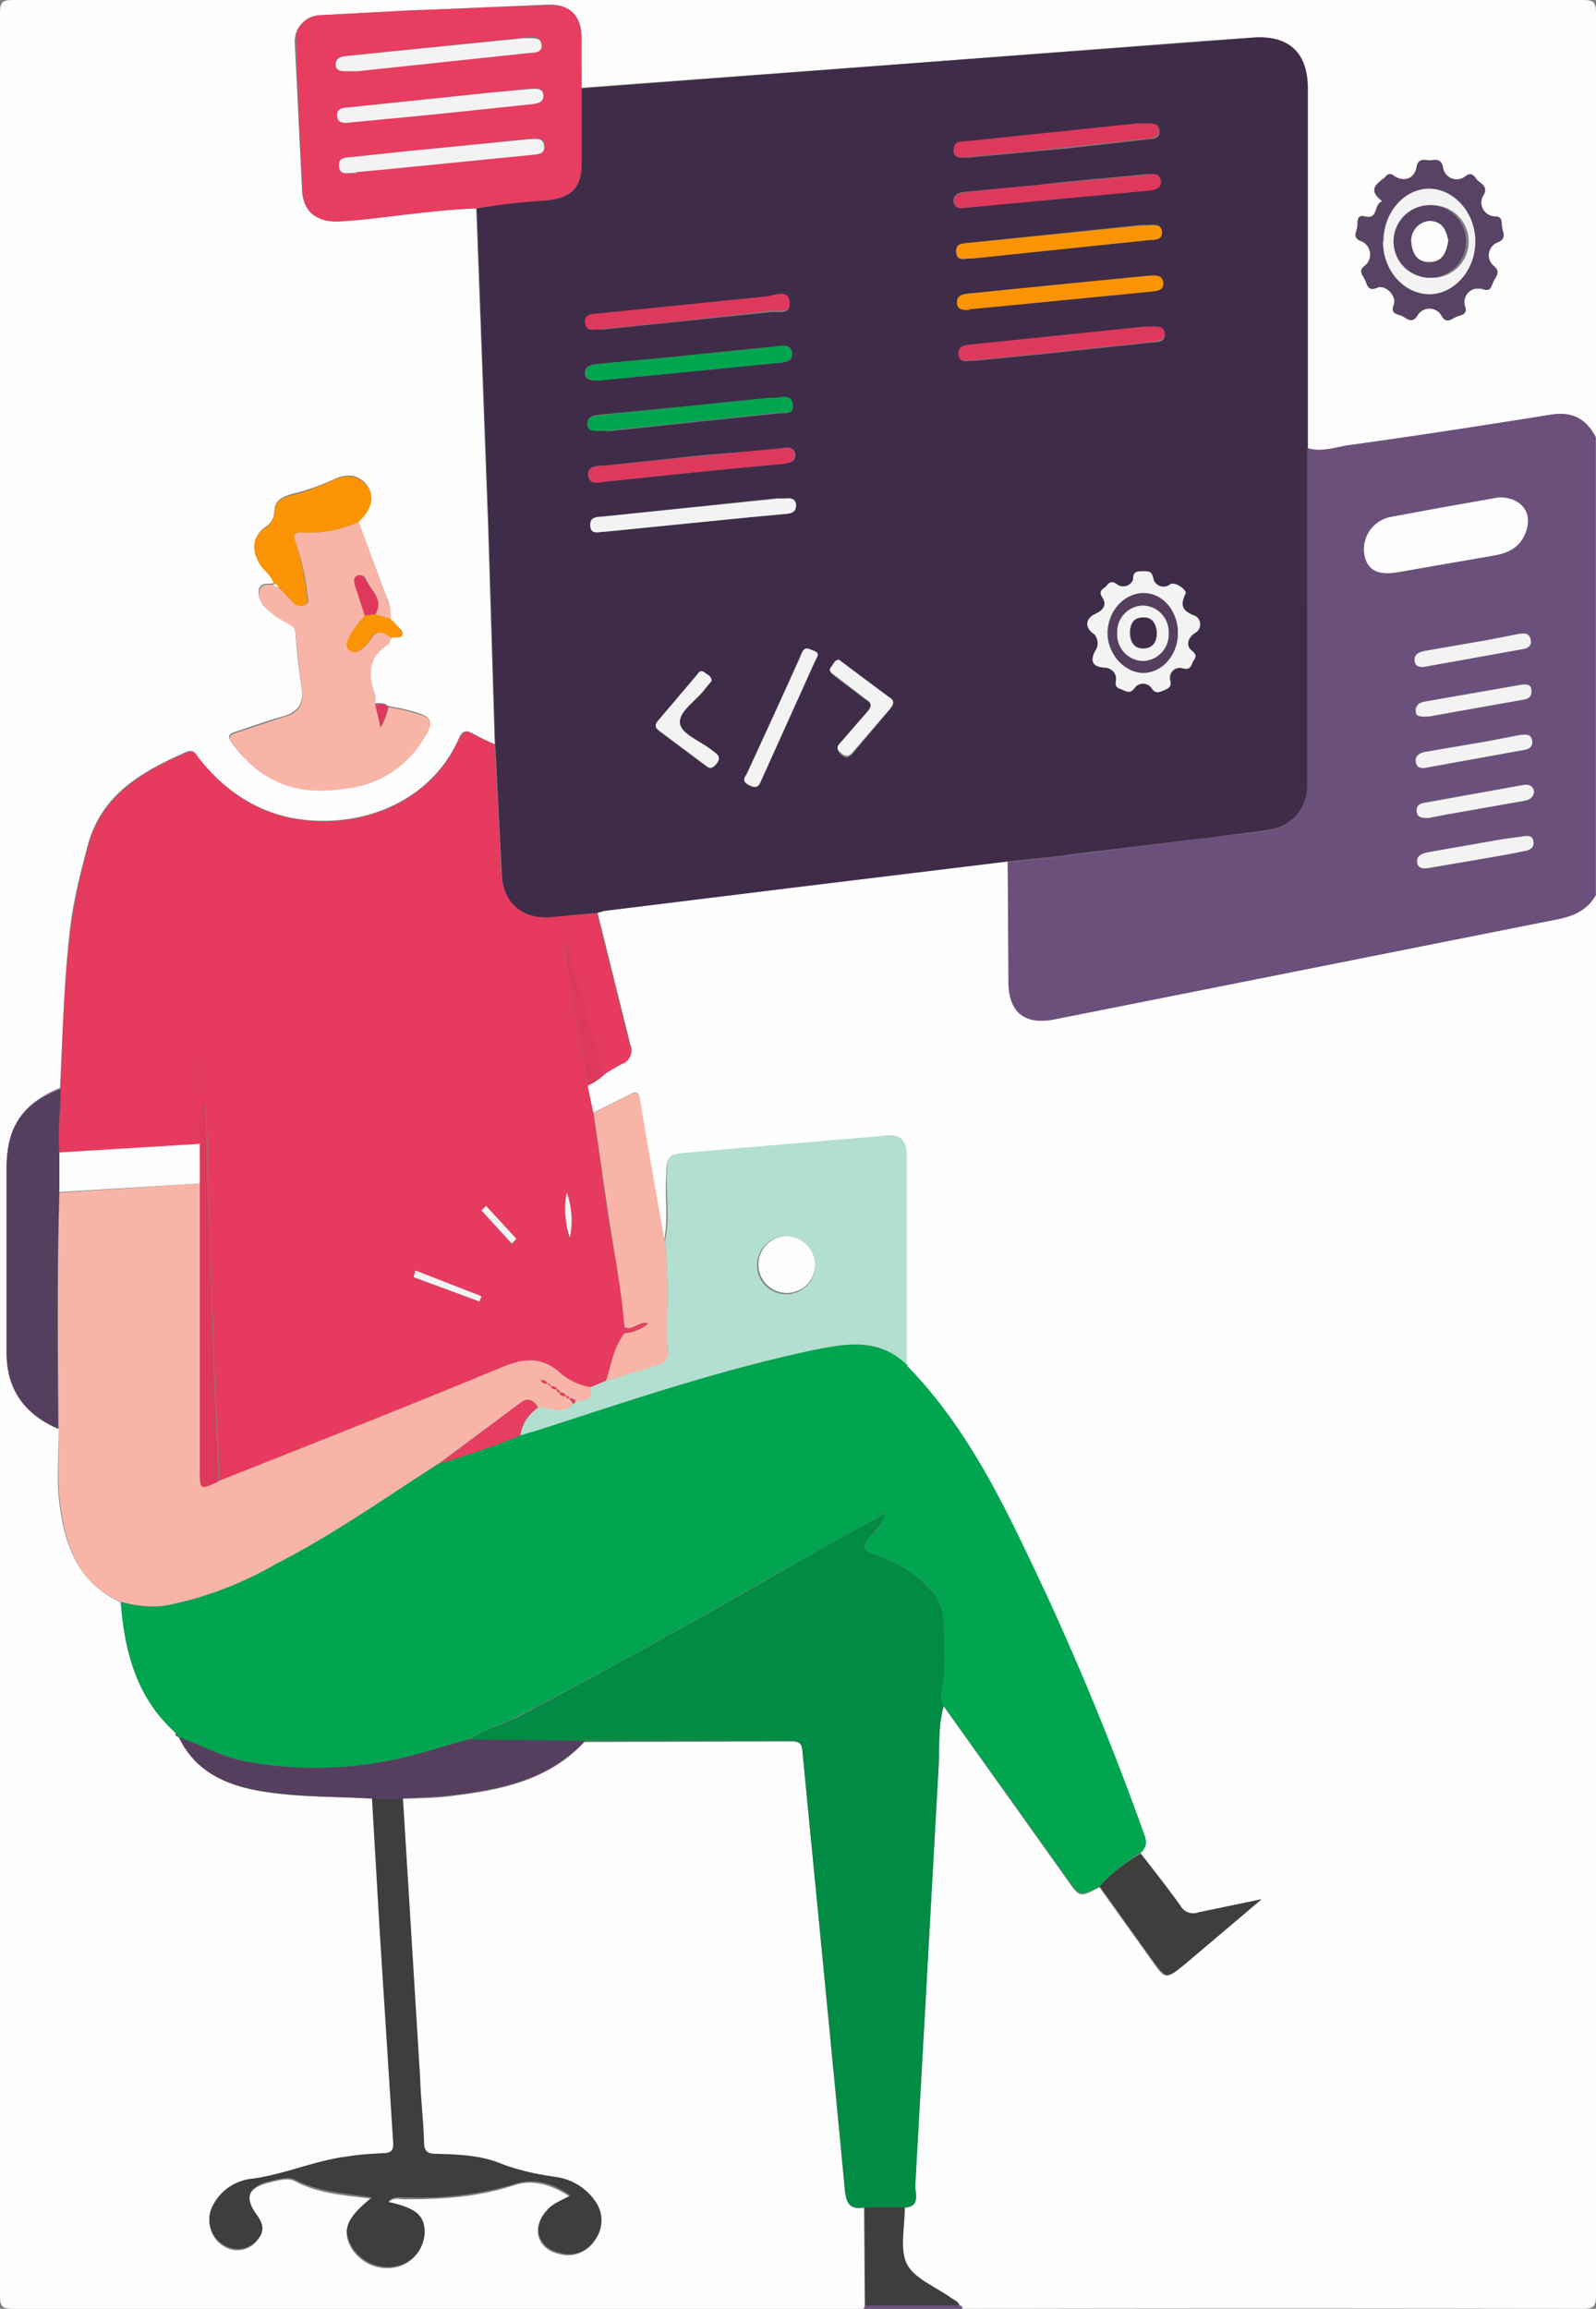 <svg fill="none" xmlns="http://www.w3.org/2000/svg" viewBox="0 0 242 350">
  <rect x="0" y="0" width="242" height="350" fill="#808080" stroke="none"/>
  <g clip-path="url(#a)">
    <path d="M131 350H2c-1.7 0-2-.4-2-2V2c0-1.6.3-2 2-2h238c1.7 0 2 .4 2 2v64.3c-1.5-2.9-3.7-4-7-3.4-10.2 1.7-20.4 3.2-30.5 4.6-2 .3-4.1 1.2-6.2.5V13.4c0-5.5-2.9-8.1-8.4-7.7l-7.4.5-47 3.6-47.3 3.5V5.7c0-3.3-1.8-5.1-5.1-5a3122 3122 0 0 0-34.4 1.6 4 4 0 0 0-4 4.4L45.8 29c.2 3.1 2.2 4.6 5.4 4.5l2.8-.2c6-.5 12-1.5 18.2-1.7L74 80l1 32.8a37 37 0 0 1-3.3-1.6c-1.2-.7-1.7-.3-2.2.9-4.2 9.3-14.5 13.6-24.6 12-6-1-10.8-4.3-14.7-9-.5-.6-.6-1.7-2-1.1-6.8 3-13 6.5-15 14.5-1 3.8-2 7.7-2.5 11.6-1 8.2-1.2 16.6-1.6 24.8C3.3 167.3 1 171 1 177v28.2c0 5.4 2.7 9.3 7.9 11.4 0 3.4-.3 6.9 0 10.3.7 6.7 2.5 12.8 9.4 16 .6 7.4 2.4 14.5 8.3 19.8 0 .3.1.6.5.6 2.3 4.8 6.3 6.9 11.1 8 6 1.2 12.2 1 18.3 1.4l1.3 20.6 2 31.4c0 1.3-.2 1.8-1.6 1.9-1.8 0-3.6.1-5.3.4-5 .6-9.8 2.8-14.8 3.4a7.5 7.5 0 0 0-5.6 3.8A4.5 4.5 0 0 0 35 341a3.8 3.8 0 0 0 4.1-1.5c1-1.2.6-2.4-.3-3.6-1.9-2.6-1.2-4.2 1.9-5 1.3-.3 2.8-.8 3.9-.3 3.7 2 7.7 2.2 11.7 2.7-3.7 3-4.4 4.7-3.2 7.2a6.4 6.4 0 0 0 7 3.2 5.4 5.4 0 0 0 4.2-5.2c0-2.6-1.4-3.6-5.5-4.5.7-1 1.7-.6 2.6-.6 5.6 0 11-.3 16.5-2.1 2.8-1 5.8-.1 8.5 1.7-1.3.8-2.7 1.2-3.6 2.3-2.3 2.5-1.3 5.7 2 6.4a4.7 4.7 0 0 0 5.3-2 5 5 0 0 0 0-5.8 8.7 8.7 0 0 0-6-3.7c-2.8-.4-5.5-1-8.2-2-3-1.3-6.5-1.4-9.8-1.4-1.4 0-1.9-.5-2-2 0-3.2-.3-6.4-.5-9.7L61 272.7c2.7-.1 5.3-.1 8-.5 7.2-.9 14.3-2.4 19.6-8.1l31.4-.1c1.5 0 1.6.6 1.7 1.8l6.4 66.2c.2 2 .7 3 2.9 2.7l.1 15-.2.3ZM59.3 96.6c.6-.1 1.4.2 1.7-.4.2-.6-.5-1-.9-1.4l-1-1c.2-1.2 0-2.3-.5-3.3L54.3 79c2-2 2.5-4 1.3-5.5-1.5-1.9-3.4-1.6-5.3-.7-2 .9-4 1.6-6.1 2.1-1.4.4-2.6 1-2.6 2.6a2.8 2.8 0 0 1-1.4 2.4c-1.9 1.4-2 3.3-.9 5.3.7 1.1 1.9 1.9 2.2 3.2-.7.2-1.8-.2-2.2.8a2.6 2.6 0 0 0 .9 2.7c.9 1 2 1.8 3.2 2.3.7.4 1.3.8 1.4 1.7.2 3 .6 6 1 9 .1 2-.8 3-2.6 3.6-2.5.7-5 1.6-7.4 2.4-1.1.3-1.4.7-.6 1.8 4.2 5.7 9.9 7.8 16.7 6.8 4.5-.7 8.6-2.5 11.4-6.4 2.8-4 2.8-4.4-2-5.6l-2.5-.5c-.5-.5-1.2-.4-1.9-.4v-1.1c-1.1-3.1-1.4-6 1.9-8 .3 0 .3-.5.5-.9Zm150.3-66.1c-1.4.5-.5 2.8-2.7 2.3-1.3-.3-1 1-1 1.6-.2.7-1 1.7.6 2.2a2.2 2.2 0 0 1 .5 3.6c-1.1.8-.4 1.5 0 2.1.3.6.3 2 1.8 1.3 1.3-.5 3 1.3 2.5 2.6-.6 1.5.8 1.4 1.4 1.8.6.3 1.4 1 2.1-.1a2.1 2.1 0 0 1 3.8 0c.7 1.2 1.5.5 2 .2.7-.4 2-.2 1.5-1.8a2.1 2.1 0 0 1 1.5-2.5h1.1c1.3.5 1.4-.5 1.7-1 .2-.6 1.3-1.5.2-2.4a2.1 2.1 0 0 1 .6-3.7c1.3-.6.7-1.5.5-2.2-.2-.6.3-1.6-1-1.7a2.1 2.1 0 0 1-1.8-3.3c.8-1.3-.4-1.7-1-2.2-.5-.6-.7-1.4-1.8-.5a2.1 2.1 0 0 1-3.4-1.5c-.2-1.4-1.2-1-2-1-.6 0-1.7-.4-1.9 1-.3 1.8-2 2.5-3.6 1.3a.8.8 0 0 0-.9 0s-.2 0-.2.2c-1.2 1-2.9 1.9-.5 3.7Z" fill="#FEFDFD"/>
    <path d="M242 135.6V348c0 1.7-.4 2-2.2 2a22971.8 22971.8 0 0 0-94 0 .4.4 0 0 0-.2-.3h-.1c-.2-.7-.8-.8-1.2-1.1-2.3-1.7-5.6-3-6.8-5.3-1.2-2.3-.3-5.7-.4-8.6 2.5-.1 1.6-2.2 1.6-3.3 1.3-21 2.4-42.1 3.6-63.1.2-3.2-.1-6.5.8-9.6l18.6 26.1c2 2.9 2 2.9 5 1.3l8 11.2c2 2.8 2 2.8 4.8.6l11.7-9.9-9.6 2a2.2 2.2 0 0 1-2.7-1l-6-8c1-1 .8-2 .3-3.1-4.4-12-9-24-14.5-35.7-5.8-12.4-11.5-25-21.3-35.1v-31.6c0-2.7-1-3.5-3.8-3.2-2.3.4-4.7.5-7.1.7l-22.2 1.9c-3.2.3-3.2.4-3.3 3.6-.2 3.2.4 6.6-.4 10L97 166.6c-.2-1.1-.6-1.2-1.5-.7l-5.6 2.8-.8-4.1c1-.5 2-1.2 2.9-2l2.4-1.4a2.1 2.1 0 0 0 1.2-2.8l-5-20.1 1-.3 28.5-3.5 32.7-4 .2 18.1c0 4.8 2.4 6.7 7.2 5.8l75.9-15.1c2.6-.5 4.7-1.4 6-3.8Z" fill="#FEFEFE"/>
    <path d="M242 135.6c-1.3 2.4-3.4 3.3-6 3.8l-75.9 15.1c-4.7 1-7.2-1-7.2-5.7l-.1-18.1 10.6-1.2 21.3-2.7c2.7-.3 5.5-.5 8.3-1a6.7 6.7 0 0 0 5.1-6.9l.1-51c2.1.7 4.2-.1 6.2-.4 10.2-1.4 20.4-3 30.5-4.6 3.4-.6 5.5.5 7 3.3v69.4Zm-14.7-60.2-9.6 1.7-7 1.3a5 5 0 0 0-3.8 5.8c.5 2.3 2.1 3 5.3 2.5l14.4-2.5c2.4-.4 4.2-1.5 4.9-4 .7-2.6-1-4.9-4.2-4.8Zm-11.2 41 14.9-2.7c.9-.1 1.5-.6 1.3-1.5-.2-1-1-.9-1.7-.8l-5.2 1-9.4 1.6c-.8.2-1.5.6-1.3 1.6.1.7.7.9 1.4.8Zm.4 7.6 2.6-.5 11.9-2.1c.8-.2 1.6-.5 1.5-1.5-.1-1-.8-1-1.6-.9l-14.8 2.6c-.8.2-1.3.6-1.3 1.4.1.9.9 1 1.7 1Zm-.7-22.9 15.1-2.7c.8-.1 1.4-.6 1.2-1.4-.2-1-1-1-1.8-.9l-4.6.9-9.8 1.7c-.8.2-1.5.5-1.4 1.5 0 .8.7 1 1.3.9Zm.7 30.5 6.5-1.1 8.2-1.5c.8-.1 1.6-.6 1.3-1.5-.2-1-1-.8-1.7-.7l-3 .5-11.3 2c-.9.1-1.8.4-1.6 1.6.2.8.8.8 1.6.7Zm.2-23 5-1 9-1.5c.8-.1 1.6-.4 1.5-1.4 0-.9-.7-1-1.4-1l-15 2.7a1.3 1.3 0 0 0-1.2 1.5c.1.8.8.8 2.1.7ZM145.5 349.5a.4.4 0 0 1 .3.1.4.4 0 0 1 .1.4H131l.2-.5h14.3Z" fill="#6C507C"/>
    <path d="M198.2 68v51a6.7 6.7 0 0 1-5.2 6.7c-2.7.5-5.5.7-8.3 1.1l-21.3 2.6c-3.5.5-7 .8-10.6 1.2l-32.8 4-28.4 3.5-1 .3-6.5.6c-4.7.6-7.9-2-8-6.6l-1-19.5-1-32.7-1.8-48.6c3.4-.6 6.9-1 10.3-1.2 4.1-.4 5.6-1.8 5.6-5.9V13.4l47.4-3.6 46.9-3.5 7.5-.6c5.4-.4 8.3 2.3 8.3 7.7V68Zm-18.4 21.9c0-.6-1.7-1.8-2.4-1.3a1.5 1.5 0 0 1-2.5-.8c-.2-1.2-.7-1.2-1.5-1.2s-1.5 0-1.6 1.3a1.6 1.6 0 0 1-2.4.8c-.8-.8-1.2-.3-1.6.2-.4.4-1.3.7-.6 1.7.8 1.2 0 2-1 2.5-1.5.6-1.7 1.9-.4 2.9a1.8 1.8 0 0 1 .4 2.6c-.9 1.5-.4 2.5 1.2 2.6 1.2 0 2.1.8 1.9 2-.3 1.2.4 1.1 1 1.4.6.3 1.2.6 1.8-.3a1.6 1.6 0 0 1 2-.5c.3.1.5.3.6.5.7 1 1.3.5 2 .3.5-.3 1-.4.8-1.5a1.5 1.5 0 0 1 1.8-1.8c1.1.4 1.3-.3 1.5-.8.2-.6 1-1 0-1.8-1-.7-.7-2 .4-2.7a1.5 1.5 0 0 0 .1-2.6c-1.9-.7-2.6-1.5-1.5-3.5Zm-33-43 27.8-2.7c.8-.1 1.9-.3 1.7-1.4-.1-1.2-1.2-1-2.2-1L162 43l-15 1.5c-.9.1-2 .2-1.8 1.4 0 1 1 1.1 1.8 1Zm-55 33.7 21-2.1 6.5-.7c.8 0 1.4-.3 1.4-1.2 0-1-.8-1.2-1.6-1.1h-1.2l-26.4 2.8c-.9 0-2.1 0-2 1.2 0 1.7 1.3 1 2.2 1.1Zm55.5-41.4 26.8-2.8c1 0 2.2 0 2-1.3 0-1.3-1.3-1-2.2-1h-.9l-25.9 2.7c-1 .1-2.3 0-2.1 1.5.1 1.5 1.4.8 2.3.9Zm-1-7.7 28-2.7c.8 0 1.8-.3 1.7-1.4-.2-1-1.2-1-2.2-1-5.7.6-11.3 1-17 1.7l-10.6 1c-.8.1-1.8.4-1.6 1.6.2.8 1 1 1.7.8Zm-56 26.2h.4l27.5-2.7c1-.1 2.1-.3 1.9-1.6-.3-1.2-1.3-1-2.3-.9L101 54.2l-10.6 1c-.7.1-1.7.3-1.7 1.3s.8 1.2 1.6 1.2ZM119 68 106.6 69l-15 1.6c-1 0-2.6 0-2.4 1.5.2 1.5 1.6 1 2.7.9l16.4-1.7 10.6-1c.9-.1 1.7-.4 1.7-1.3 0-1-.9-1.3-1.7-1.1Zm-27-2.6 25.7-2.7c1-.2 2.8.4 2.5-1.5-.3-1.6-1.9-.7-3-.9h-.4L104 61.6l-13.4 1.3c-.8.1-1.6.4-1.5 1.4 0 1 1 1 1.7 1H92Zm55.7-10.7 10.2-1 17-1.8c.9 0 1.8-.2 1.7-1.2 0-1.1-1-1.2-1.8-1.1a7 7 0 0 0-1.2 0l-26.1 2.7c-1 .1-2.3.1-2.1 1.5.1 1.4 1.5.8 2.3.9Zm-1-30.8 15.2-1.4 12.4-1.4c.9 0 1.6-.3 1.5-1.3-.1-1-.8-1-1.6-1h-1.6l-25.9 2.8c-1 0-2.1 0-2 1.3 0 1.3 1.3.9 2 1ZM91 50l26-2.7c1-.1 3 .5 2.7-1.5-.3-1.7-2.1-.9-3.2-.8L91 47.6c-1 0-2.3-.2-2.2 1.3 0 1.5 1.3 1 2.3 1Zm33 49.5c.1-.7-.6-.7-1-1-1.1-.5-1.4.4-1.7 1-2.6 6-5.3 11.8-8 17.6-.2.7-1 1.4.3 2 1.4.7 1.6-.3 2-1.1l7.8-17.3.5-1.2Zm-16.1 3.8c0-.7-.6-1-1-1.3-.7-.6-1 0-1.3.4l-5.7 6.8c-.6.6-.7 1 0 1.6l7.2 5.4c.6.5 1 .2 1.5-.3 1-1.2 0-1.6-.8-2.2-1.6-1.3-4.6-2.5-4.7-4-.3-1.8 2.5-3.4 3.8-5.2l1-1.2Zm19.3-3.2c-.6 0-.8.7-1.1 1-.5.7 0 1 .4 1.4l4.8 3.6c.9.6 1 1 .2 1.8l-4 4.6c-.5.7-.8 1 0 1.9 1 .8 1.4.3 2-.4l5.4-6.4c.7-.8.8-1.2-.2-2-2.3-1.5-4.5-3.2-6.7-5l-.8-.5Z" fill="#3F2C48"/>
    <path d="m75 112.9 1 19.4c.2 4.7 3.4 7.3 8 6.7l6.5-.6 5 20a2.1 2.1 0 0 1-1.2 2.9c-.9.4-1.6.9-2.4 1.4a1.7 1.7 0 0 1-1-1.3L87.6 149l-1.8-6.4c-.2 1.5 0 3 .3 4.4l3 17.7.9 4.1 2 14.4c1 6 2.2 12 2.7 18.1v.9c-1.6 2.1-2 4.7-2.8 7.2l-2.3 1a8.5 8.5 0 0 1-4.7-2.3c-3-2.4-5.6-2-8.9-.7-14.2 6-28.5 11.6-42.8 17.3 0-7.1-.7-14.2-.8-21.3-.2-7.1-.6-14-.7-21.1l-.4-13.8c0-.5.2-1-.6-1.3-.6 2.2-.2 4.3-.3 6.3L9 174.8c-.3-3.2.2-6.5.2-9.7.3-8.3.5-16.6 1.6-24.9.6-3.9 1.4-7.8 2.5-11.6 2-8 8.2-11.5 15-14.5 1.3-.5 1.5.5 2 1 3.8 4.8 8.6 8.1 14.7 9.1 10 1.6 20.4-2.7 24.5-12 .6-1.2 1-1.6 2.3-.9 1 .6 2.1 1.1 3.3 1.6Zm-2.3 84.4.3-.8-10-3.8-.3.9 10 3.7ZM85.9 181c-.4 2.2-.2 4.6.5 6.7.5-2.2.3-4.6-.5-6.7Zm-8.3 7.6.7-.7-4.5-5-.7.7 4.5 5ZM30.7 160h-.2v5h.2v-5Zm54.4-19.8v.2h.1v-.2h-.1Z" fill="#E63A5E"/>
    <path d="M137.5 207c9.8 10 15.5 22.7 21.3 35a440.9 440.9 0 0 1 14.6 35.8c.4 1 .7 2.1-.4 3-2.3 1.4-4.5 3.2-6.3 5.2-3 1.5-3 1.5-5-1.4l-18.6-26a2.6 2.6 0 0 1-.3-2c.7-3.7.3-7.5.3-11.1-.2-1.9-1-3.6-2.4-5-2.3-2.3-5.1-4-8.3-4.9-1.4-.5-1.6-1-.7-2.3 1-1.2 2.3-2.3 2.6-4l-16.1 9c-13 7.5-26.1 14.8-39.4 21.7-2.6 1.4-5.5 2.2-8 3.7l-6.8 2c-8.7 2.5-17.9 3-26.8 1.3-3.6-.7-6.8-2.5-10.2-3.7l-.4-.7c-6-5.3-7.7-12.3-8.3-19.8 2.1.7 4.4.9 6.6.6 6.2-.9 11.7-3.6 17-6.5 8.6-4.4 16.5-9.9 24.6-15 4.2-1.3 8.3-2.7 12.3-4.3l2.7-.8c13.6-4.4 27.1-9 41.1-12 5.3-1.1 10.5-2.1 15 2.1Z" fill="#01A550"/>
    <path d="M134.3 229.3c-.3 1.7-1.7 2.7-2.6 4-1 1.3-.7 1.8.8 2.3 3 1 6 2.6 8.2 5 1.4 1.3 2.2 3 2.4 4.9 0 3.7.4 7.4-.3 11a2.6 2.6 0 0 0 .3 2c-.9 3.2-.6 6.5-.8 9.7l-3.5 63c-.1 1.2.9 3.3-1.6 3.4H131c-2.2.4-2.7-.8-2.9-2.7-2-22-4.3-44.2-6.4-66.2-.1-1.2-.2-1.8-1.7-1.8H88.7l-17.8-.1c2.4-1.6 5.3-2.3 8-3.7 13.2-7 26.3-14.2 39.3-21.7 5.3-3.1 10.7-6 16-9v-.1Z" fill="#018B44"/>
    <path d="M66.6 221.8c-8.1 5.2-16 10.8-24.6 15.2a54.3 54.3 0 0 1-17 6.4c-2.2.3-4.5 0-6.7-.6-6.9-3-8.6-9.2-9.3-16-.3-3.3-.1-6.8-.1-10.2-.1-12-.2-23.9.1-35.8l21.4-1.4v43.4c0 3 0 3 2.8 1.7 14.3-5.7 28.6-11.3 42.8-17.2 3.3-1.4 6-1.7 8.8.7 1.3 1.2 3 2 4.8 2.3.6 2.2-1.2 2-2.4 2.2a.8.8 0 0 0-1-.4c0-.4-.1-.5-.4-.5a.8.8 0 0 0-1-.5c0-.3-.1-.4-.4-.5a.8.8 0 0 0-1-.4c0-.3-.1-.4-.4-.5a.8.8 0 0 0-1-.4v-.3.2a.8.8 0 0 0 1 .5l.5.5a.8.8 0 0 0 .9.4c0 .3.2.5.5.5a.8.8 0 0 0 1 .5c0 .3.1.4.4.4l.6.8c-1.6 1.9-3.5.6-5.3.6-.6-1.1-1.5-1.6-2.6-.8l-12.4 9.2Z" fill="#F8B5A7"/>
    <path d="M88.2 13.4v11.1c0 4-1.5 5.5-5.6 5.9-3.5.2-7 .6-10.4 1.2-6 .2-12.1 1.2-18.2 1.8l-2.8.2c-3.2 0-5.1-1.4-5.3-4.5a873 873 0 0 1-1-24 4 4 0 0 1 3.8-2.8l12.8-.7L83.1.8c3.3-.2 5 1.6 5 4.9l.1 7.7ZM54 26l5.3-.5 21.3-2.1c.8-.1 2.1 0 2-1.4-.2-1.3-1.3-1-2.2-1L61.9 23l-8.5 1c-1 0-2.2 0-2 1.3.1 1.3 1.3 1 2.2 1h.4Zm-1.2-7.5 13.5-1.3 14.3-1.5c.9 0 1.9-.2 1.8-1.3 0-1.1-1.1-1-2-1L75 14l-22.2 2.3c-.8 0-1.7.2-1.6 1.3.1 1 .9 1.1 1.7 1Zm1.4-7.9 16-1.6 10.4-1c.9-.1 1.7-.3 1.5-1.4-.1-1-1-1-1.8-1l-.9.1-17.1 1.8-9.8 1c-.8 0-1.6.2-1.6 1.2s1 1 1.7 1h1.6Z" fill="#E63D60"/>
    <path d="m61.1 272.6 2.6 42.3c.1 3.2.5 6.5.6 9.8 0 1.4.5 1.8 1.8 1.8 3.4.1 6.8.2 9.9 1.5 2.6 1 5.4 1.6 8.2 2a8.7 8.7 0 0 1 6 3.6 5 5 0 0 1 0 6 4.7 4.7 0 0 1-5.3 1.9c-3.3-.7-4.3-3.9-2-6.4.9-1.1 2.2-1.5 3.6-2.3-2.7-1.9-5.7-2.7-8.5-1.7a51 51 0 0 1-16.5 2c-.9 0-2-.2-2.6.7 4.1.9 5.4 2 5.5 4.4a5.4 5.4 0 0 1-4.2 5.3 6.4 6.4 0 0 1-7-3.2c-1.3-2.5-.5-4.2 3.2-7.2-4-.6-8-.8-11.7-2.7-1-.5-2.6 0-4 .3-3 .8-3.7 2.4-1.8 5 .9 1.2 1.3 2.4.3 3.6a3.8 3.8 0 0 1-4.1 1.5 4.5 4.5 0 0 1-2.7-6.7 7.5 7.5 0 0 1 5.6-3.8c5-.6 9.7-2.8 14.7-3.4 1.8-.3 3.6-.4 5.4-.5 1.4 0 1.6-.6 1.5-1.8l-2-31.4-1.2-20.6h4.7Z" fill="#3E3F3D"/>
    <path d="m54.4 79.1 4.2 11.5c.5 1 .7 2.1.6 3.2l-2.3-.6c1.4-2.3-.7-3.7-1.4-5.4a1 1 0 0 0-1.4-.5c-.6.3-.4 1-.2 1.4.4 1.6 1 3 1.5 4.6-.6.7-1.2 1.3-1.6 2-.7 1-1.7 2.6-.7 3.3 1 .8 2.3-.5 3-1.5 1-1.7 2-1.5 3.3-.4l-.5 1c-3.3 2-3 4.9-2 8v1.1l.8 3.5c.6-1 1-2 1.2-3.1l2.5.5c4.7 1.2 4.8 1.4 2 5.6a15.7 15.7 0 0 1-11.4 6.3c-6.9 1.1-12.5-1-16.7-6.8-.8-1-.5-1.4.5-1.7l7.5-2.5c1.8-.5 2.7-1.6 2.5-3.6l-1-9c0-.9-.7-1.2-1.4-1.6-1.2-.6-2.3-1.4-3.2-2.3a2.6 2.6 0 0 1-.8-2.7c.4-1 1.4-.7 2.2-.8 0 .3.4.4.7.5l2.1 2a1.5 1.5 0 0 0 1.9.6c.7-.4.4-1 .3-1.7-.3-2.7-.9-5.3-1.8-7.8-.5-1.3 0-1.5 1.1-1.5 3 .2 5.8-.4 8.5-1.6Z" fill="#F8B5A7"/>
    <path d="M9 180.7c-.4 12-.3 24-.2 35.9-5-2.2-7.8-6-7.8-11.5v-28c0-6.3 2.4-9.8 8.2-12 0 3.2-.5 6.4-.2 9.7v6ZM61.1 272.6h-4.7c-6.1-.3-12.3-.1-18.3-1.4-4.8-1-8.8-3.2-11-7.9 3.3 1.2 6.5 3 10 3.7 9 1.7 18.2 1.2 26.9-1.3l6.9-2 17.8.2c-5.4 5.8-12.4 7.3-19.7 8.2-2.6.3-5.3.4-7.9.5Z" fill="#563E5F"/>
    <path d="M209.6 30.5c-2.4-1.8-.7-2.7.5-3.7a.8.8 0 0 1 .5-.4.8.8 0 0 1 .7.2c1.6 1.1 3.2.5 3.5-1.3.3-1.4 1.3-1 2-1s1.7-.4 2 1a2.1 2.1 0 0 0 3.3 1.5c1.1-.9 1.5 0 1.9.5.4.4 1.7 1 1 2.2a2.1 2.1 0 0 0 1.8 3.3c1.2.1.8 1.2 1 1.7 0 .6.7 1.6-.6 2.2a2.1 2.1 0 0 0-.6 3.7c1 1 0 1.7-.2 2.4-.3.7-.4 1.5-1.6 1a2.1 2.1 0 0 0-2.7 2.5c.6 1.6-.8 1.4-1.4 1.8-.7.3-1.4 1-2.1-.2a2.1 2.1 0 0 0-3.7 0c-.8 1.2-1.6.4-2.2 0-.6-.3-2-.2-1.3-1.7.5-1.3-1.3-3.1-2.5-2.6-1.6.7-1.6-.6-2-1.3-.3-.6-1-1.3.1-2a2.2 2.2 0 0 0-.5-3.7c-1.5-.5-.8-1.5-.7-2.2.1-.6-.2-1.9 1.1-1.6 2.2.6 1.3-1.8 2.7-2.3Zm.2 6.1c0 4.3 3 7.9 6.8 8 3.8 0 7.1-3.6 7.1-8s-3.2-8-7-8c-3.9.1-7 3.7-7 8Z" fill="#594364"/>
    <path d="M54.4 79.1a18 18 0 0 1-8.6 1.6c-1 0-1.5.2-1 1.4.8 2.6 1.4 5.2 1.7 8 0 .5.4 1.2-.3 1.6a1.5 1.5 0 0 1-1.9-.5L42.2 89c-.2-.2-.3-.5-.7-.5-.3-1.3-1.6-2-2.2-3.1-1.2-2.1-1-4 .9-5.4a2.8 2.8 0 0 0 1.4-2.3c0-1.6 1.2-2.3 2.6-2.6 2-.5 4.1-1.3 6.1-2.2 1.8-.9 3.8-1.1 5.3.7 1.3 1.6.8 3.6-1.2 5.5Z" fill="#FA9405"/>
    <path d="M131 334.6h6.2c0 3-.8 6.3.3 8.6 1.2 2.3 4.5 3.5 6.8 5.2.5.3 1 .5 1.2 1.1h-14.3l-.1-14.9Z" fill="#3E3F3D"/>
    <path d="m56.9 93.1 2.3.7 1 1c.2.5 1 .9.8 1.5-.3.6-1.1.2-1.7.4-1.3-1-2.3-1.3-3.3.4-.6 1-2 2.3-3 1.5-1-.7 0-2.3.7-3.3l1.6-2 1.6-.2Z" fill="#FA9405"/>
    <path d="M58.8 107.2a8 8 0 0 1-1.1 3l-.8-3.4c.7 0 1.4-.2 2 .4Z" fill="#DE395D"/>
    <path d="m26.6 262.7.5.6c-.4 0-.5-.3-.5-.6Z" fill="#563E5F"/>
    <path d="M87.2 212.5c1.2-.3 3 0 2.3-2.2l2.4-1 8-2.5a1.7 1.7 0 0 0 1.3-2c-.2-5.5.3-11-.4-16.6.8-3.2.2-6.5.3-9.9.1-3.3.1-3.3 3.4-3.6l22.1-1.9 7.2-.6c2.6-.4 3.7.4 3.7 3.1v31.6c-4.4-4.3-9.5-3.2-14.8-2.1-14 3-27.5 7.6-41.1 12l-2.7.8a6 6 0 0 1 2.7-4.3c1.8 0 3.7 1.3 5.3-.5l.3-.3Zm36.4-20.7a4.4 4.4 0 1 0-8.8 0 4.4 4.4 0 0 0 8.8 0Z" fill="#B2DFCF"/>
    <path d="M100.8 188.3c.7 5.5.2 11 .4 16.6a1.7 1.7 0 0 1-1.3 2l-8 2.4c.8-2.5 1.1-5 2.8-7.2 1.3-.1 2.6-.6 3.6-1.5-1.4-.4-2.3 1.2-3.6.6-.5-6-1.7-12-2.6-18.1L90 168.7l5.5-2.8c1-.4 1.3-.4 1.5.8l3.8 21.6ZM99 200H99h.1Z" fill="#F8B5A7"/>
    <path d="M166.7 286c1.8-2 4-3.7 6.3-5 2 2.6 4 5.1 6 7.9a2.2 2.2 0 0 0 2.7 1l9.6-2-11.7 9.9c-2.7 2.2-2.7 2.2-4.8-.6l-8-11.2Z" fill="#3E3F3D"/>
    <path d="m89.1 164.6-3-17.7c-.3-1.4-.4-2.9-.3-4.3.6 2.1 1.3 4.2 1.8 6.4a1157 1157 0 0 1 3.7 13.2c.1.2.3.3.6.4-.8.9-1.8 1.5-2.8 2Z" fill="#DE395D"/>
    <path d="M227.3 75.4c3.2 0 5 2.1 4.2 4.8-.7 2.5-2.5 3.6-4.9 4l-14.4 2.5c-3.2.6-4.8-.2-5.3-2.5a5 5 0 0 1 3.8-5.8l7-1.3 9.6-1.7Z" fill="#FEFDFD"/>
    <path d="M216.1 116.4c-.7.1-1.3-.1-1.4-.8-.2-1 .5-1.4 1.3-1.6l9.4-1.6 5.2-1c.7 0 1.5-.2 1.7.8.2.9-.4 1.4-1.3 1.5l-14.9 2.7ZM216.5 124c-.8 0-1.6 0-1.7-1 0-1 .5-1.2 1.3-1.3L231 119c.8-.1 1.5.1 1.6 1 0 .8-.7 1.3-1.5 1.4l-11.9 2.1-2.6.5ZM215.8 101.1c-.6 0-1.2-.1-1.3-.9-.1-1 .6-1.3 1.4-1.5l9.8-1.7 4.6-.9c.8-.1 1.6-.2 1.8.9.2.8-.4 1.3-1.2 1.4l-15 2.7ZM216.5 131.6c-.8.1-1.4 0-1.6-.7-.2-1.2.7-1.5 1.6-1.7l11.4-2 3-.4c.6-.1 1.5-.2 1.6.7.2.9-.5 1.4-1.3 1.5-2.7.6-5.5 1-8.2 1.5l-6.5 1.1ZM216.7 108.6c-1.3.1-2 0-2-.7a1.3 1.3 0 0 1 .6-1.3l.5-.2 15-2.6c.8-.1 1.4 0 1.4.9.1 1-.6 1.3-1.4 1.4l-9 1.6-5 .9ZM179.8 89.9c-1 2-.4 2.8 1.5 3.5a1.5 1.5 0 0 1-.2 2.6c-1 .7-1.4 1.9-.3 2.7 1 .9.1 1.3 0 1.8-.2.5-.4 1.1-1.5.8a1.5 1.5 0 0 0-1.9 1.8c.3 1.1-.3 1.2-.8 1.5-.6.2-1.3.8-2-.3a1.6 1.6 0 0 0-2-.5c-.3.1-.4.3-.6.5-.6.8-1.1.6-1.7.3-.7-.3-1.3-.3-1.1-1.4.2-1.1-.7-2-1.8-2-1.7-.1-2.2-1-1.3-2.6a1.9 1.9 0 0 0 .1-2c-.1-.3-.3-.5-.5-.6-1.3-1-1-2.3.3-2.9 1.1-.5 2-1.3 1.1-2.6-.6-1 .2-1.2.6-1.6.4-.5.8-1 1.7-.3a1.6 1.6 0 0 0 2.4-.7c0-1.4.7-1.3 1.6-1.3.8 0 1.3 0 1.5 1.2a1.6 1.6 0 0 0 2.5.8c.7-.5 2.4.7 2.4 1.3Zm-1.2 6.1c0-3.4-2.3-6.1-5.3-6-3 0-5.3 2.6-5.4 5.9 0 3.2 2.6 6.1 5.4 6.1 2.8 0 5.3-2.7 5.3-6Z" fill="#F4F3F4"/>
    <path d="M146.9 47c-.9 0-1.7 0-1.8-1-.1-1.3 1-1.4 1.8-1.5l15-1.5 12.2-1.2c1 0 2-.3 2.3 1 .1 1.3-1 1.3-1.8 1.4l-27.7 2.7Z" fill="#FA9405"/>
    <path d="M91.7 80.6c-.8 0-2.2.6-2.2-1 0-1.3 1.1-1.2 2-1.3l26.4-2.7h1.2c.8-.1 1.6 0 1.6 1s-.6 1.2-1.4 1.3l-6.5.6-21 2.1Z" fill="#F4F3F4"/>
    <path d="M147.3 39.2c-.9-.1-2.1.5-2.3-.9-.2-1.4 1-1.4 2.1-1.5l26-2.6h.9c.9 0 2.1-.4 2.2 1 0 1.2-1 1.1-2 1.2l-26.9 2.8Z" fill="#FA9405"/>
    <path d="M146.3 31.5c-.7.2-1.5 0-1.6-.8-.2-1.2.8-1.4 1.6-1.5 3.5-.5 7-.8 10.6-1.1l17-1.6c1-.2 2-.3 2.1 1 .2 1-.8 1.3-1.7 1.4l-28 2.6Z" fill="#DE395D"/>
    <path d="M90.4 57.7c-.8 0-1.6-.3-1.6-1.2 0-1 1-1.2 1.7-1.3l10.7-1c5.5-.6 11-1 16.6-1.7 1-.1 2-.2 2.3 1 .2 1-1 1.4-1.9 1.5l-27.5 2.7h-.3Z" fill="#01A550"/>
    <path d="M118.9 67.9c.8-.2 1.6.2 1.6 1 0 1-.8 1.3-1.6 1.4l-10.7 1L91.8 73c-1 .1-2.4.6-2.6-.9-.2-1.5 1.4-1.4 2.4-1.5l15-1.5 12.3-1.2Z" fill="#DE395D"/>
    <path d="M92 65.3h-1.2c-.7 0-1.7.2-1.7-1 0-1.1.7-1.2 1.5-1.3l13.4-1.4 12.7-1.3h.5c1 .1 2.7-.8 3 .9.2 1.8-1.6 1.3-2.6 1.4L92 65.3Z" fill="#01A550"/>
    <path d="M147.6 54.6c-.8-.1-2.2.4-2.3-.9 0-1.3 1-1.4 2.1-1.5l26.2-2.7h1.1c1 0 1.9 0 1.9 1.1 0 1-.9 1-1.7 1.2l-17 1.8-10.3 1ZM146.6 23.8c-.7-.1-2 .4-2-1 0-1.5 1-1.3 2-1.4l25.9-2.7h1.6c.8 0 1.5 0 1.6 1 .1.8-.6 1.2-1.5 1.3l-12.4 1.3c-5 .6-10 1-15.2 1.5ZM91 50c-1-.2-2.2.3-2.3-1.1-.1-1.4 1.2-1.3 2.2-1.4l25.6-2.6c1-.2 3-1 3.2.7.4 2-1.6 1.4-2.7 1.5-8.7 1-17.4 2-26 2.8Z" fill="#DE395D"/>
    <path d="m124 99.4-.6 1.2-7.8 17.3c-.4.8-.5 1.9-2 1.1-1.4-.7-.5-1.3-.2-2l8-17.5c.2-.7.5-1.6 1.6-1 .4.2 1.1.2 1 1ZM107.9 103.2l-1 1.2c-1.3 1.8-4 3.4-3.8 5.2.1 1.6 3 2.7 4.7 4 .7.6 1.8 1 .8 2.2-.5.6-.9.8-1.5.3l-7.1-5.3c-.8-.6-.7-1-.1-1.7l5.7-6.7c.3-.4.6-1 1.3-.4.4.3 1 .5 1 1.2ZM127.2 100l.8.6 6.7 5c1 .6.9 1 .2 1.9l-5.5 6.4c-.5.6-1 1-1.8.3-1-.7-.6-1.2 0-1.8l4-4.6c.6-.8.6-1.3-.3-1.8l-4.8-3.7c-.5-.3-1-.7-.4-1.3.3-.4.5-1 1.1-1Z" fill="#F4F3F4"/>
    <path d="M9 180.7v-6l21.3-1.3v6L9 180.7Z" fill="#FEFDFD"/>
    <path d="M30.3 179.4v-6c.2-2-.3-4.2.3-6.3.8.3.6.8.6 1.2l.4 13.9.7 21c.1 7 .7 14.2.8 21.4-2.8 1.3-2.8 1.3-2.8-1.7v-43.5Z" fill="#DE395D"/>
    <path d="m72.7 197.3-10-3.7.3-1 10 3.9-.3.8ZM86 180.9c.7 2.1.9 4.5.4 6.7-.7-2.1-.9-4.5-.5-6.7ZM77.6 188.5l-4.6-5 .7-.7 4.6 5-.7.7Z" fill="#F4F3F4"/>
    <path d="M94.7 201.2c1.3.6 2.2-1 3.6-.6-1 .9-2.3 1.4-3.6 1.5v-.9Z" fill="#E63D60"/>
    <path d="M30.7 160v5h-.2v-5h.2ZM85 140.2h.2v.2H85v-.2Z" fill="#DE395D"/>
    <path d="M81.6 213.4a6 6 0 0 0-2.7 4.2c-4 1.7-8.1 3-12.3 4.3l12.4-9.3c1-.8 2-.3 2.6.8ZM87.2 212.5c0 .2-.2.3-.3.3l-.6-.8a.8.8 0 0 1 1 .5ZM82 209.3a.8.8 0 0 1 1 .4.8.8 0 0 1-1-.4ZM84.4 210.6a.8.8 0 0 1-.9-.4.8.8 0 0 1 1 .4ZM85.8 211.6a.8.8 0 0 1-1-.4.8.8 0 0 1 1 .4Z" fill="#E63D60"/>
    <path d="M82 209.2c-.1-.1 0-.1 0-.2l.1.3ZM83.5 210.2l-.5-.5c.3 0 .5.2.5.5ZM84.9 211.1c-.3 0-.5-.2-.5-.5.3 0 .5.2.5.5ZM86.3 212c-.3 0-.5-.1-.5-.4.3 0 .5.1.5.4Z" fill="#E63D60"/>
    <path d="M54 26.2h-.5c-.8 0-2 .4-2.1-1-.1-1.4 1-1.3 2-1.4l8.5-.9 18.4-1.8c1 0 2-.3 2.2 1 .2 1.3-1 1.3-2 1.4l-21.2 2.1-5.3.5ZM52.8 18.6c-.8.1-1.6 0-1.7-1-.1-1 .7-1.3 1.6-1.3L74.8 14l5.6-.5c.8 0 1.9-.3 2 1 0 1.1-1 1.2-1.8 1.3l-14.3 1.5-13.5 1.3ZM54.2 10.8h-1.6c-.8 0-1.7 0-1.7-1s.8-1.2 1.6-1.3l9.8-1 17.1-1.7h1c.7 0 1.6 0 1.7.9.2 1-.6 1.3-1.5 1.3L70.2 9.1l-16 1.7Z" fill="#F4F3F4"/>
    <path d="m56.9 93.1-1.6.2-1.5-4.6c-.1-.5-.3-1 .3-1.4a1 1 0 0 1 1.3.5c.8 1.7 2.8 3 1.5 5.3Z" fill="#DE395D"/>
    <path d="M41.5 88.5c.4 0 .6.3.8.5-.3 0-.7 0-.8-.5Z" fill="#FEFDFD"/>
    <path d="M209.8 36.6c0-4.3 3-7.9 6.8-8 3.8 0 7.1 3.6 7.1 8s-3.2 8-7 8c-4-.1-7-3.7-7-8Zm7 5.5a5.5 5.5 0 1 0-5.1-5.5 5.3 5.3 0 0 0 5 5.5Z" fill="#F4F3F4"/>
    <path d="M123.6 191.8a4.3 4.3 0 1 1-4.3-4.4 4.4 4.4 0 0 1 4.3 4.4Z" fill="#FEFDFD"/>
    <path d="m99 200 .1.2H99v-.1Z" fill="#E63D60"/>
    <path d="M178.6 96c0 3.3-2.4 6-5.2 6-2.9 0-5.5-2.9-5.4-6.1.1-3.3 2.5-6 5.4-6 2.9 0 5.2 2.7 5.2 6.1Zm-5.2 4.2a4.1 4.1 0 0 0 3.8-4.2 4 4 0 0 0-4-4.2 4 4 0 0 0-3.7 4.2 4 4 0 0 0 3.9 4.2Z" fill="#563E5F"/>
    <path d="M216.8 42.1a5.5 5.5 0 0 1 0-11 5.5 5.5 0 0 1 0 11Zm2.8-5.6c-.3-1.6-1-3-2.9-3a3 3 0 0 0-2.7 3.3c.2 1.7 1 3 2.9 3 1.9-.2 2.4-1.6 2.7-3.3Z" fill="#594364"/>
    <path d="M173.4 100.2a4 4 0 0 1-4-4.2 4 4 0 0 1 3.8-4.2 4 4 0 0 1 4 4.2 4 4 0 0 1-3.8 4.2Zm2-4.3c-.1-1.3-.7-2.3-2-2.3-1.5 0-2.1 1-2.1 2.3 0 1.3.6 2.5 2.1 2.4 1.5 0 2-1.1 2-2.4Z" fill="#F4F3F4"/>
    <path d="M219.6 36.5c-.3 1.7-.8 3.1-2.7 3.2-2 .1-2.7-1.2-2.9-2.9a3 3 0 0 1 2.7-3.3c2 0 2.6 1.4 2.9 3Z" fill="#FEFDFD"/>
    <path d="M175.4 95.9c0 1.3-.5 2.3-2 2.4-1.4 0-2-1-2-2.4s.5-2.3 2-2.3c1.4 0 1.9 1 2 2.3Z" fill="#3F2C48"/>
  </g>
  <defs>
    <clipPath id="a">
      <path fill="#fff" d="M0 0h242v350H0z"/>
    </clipPath>
  </defs>
</svg>
